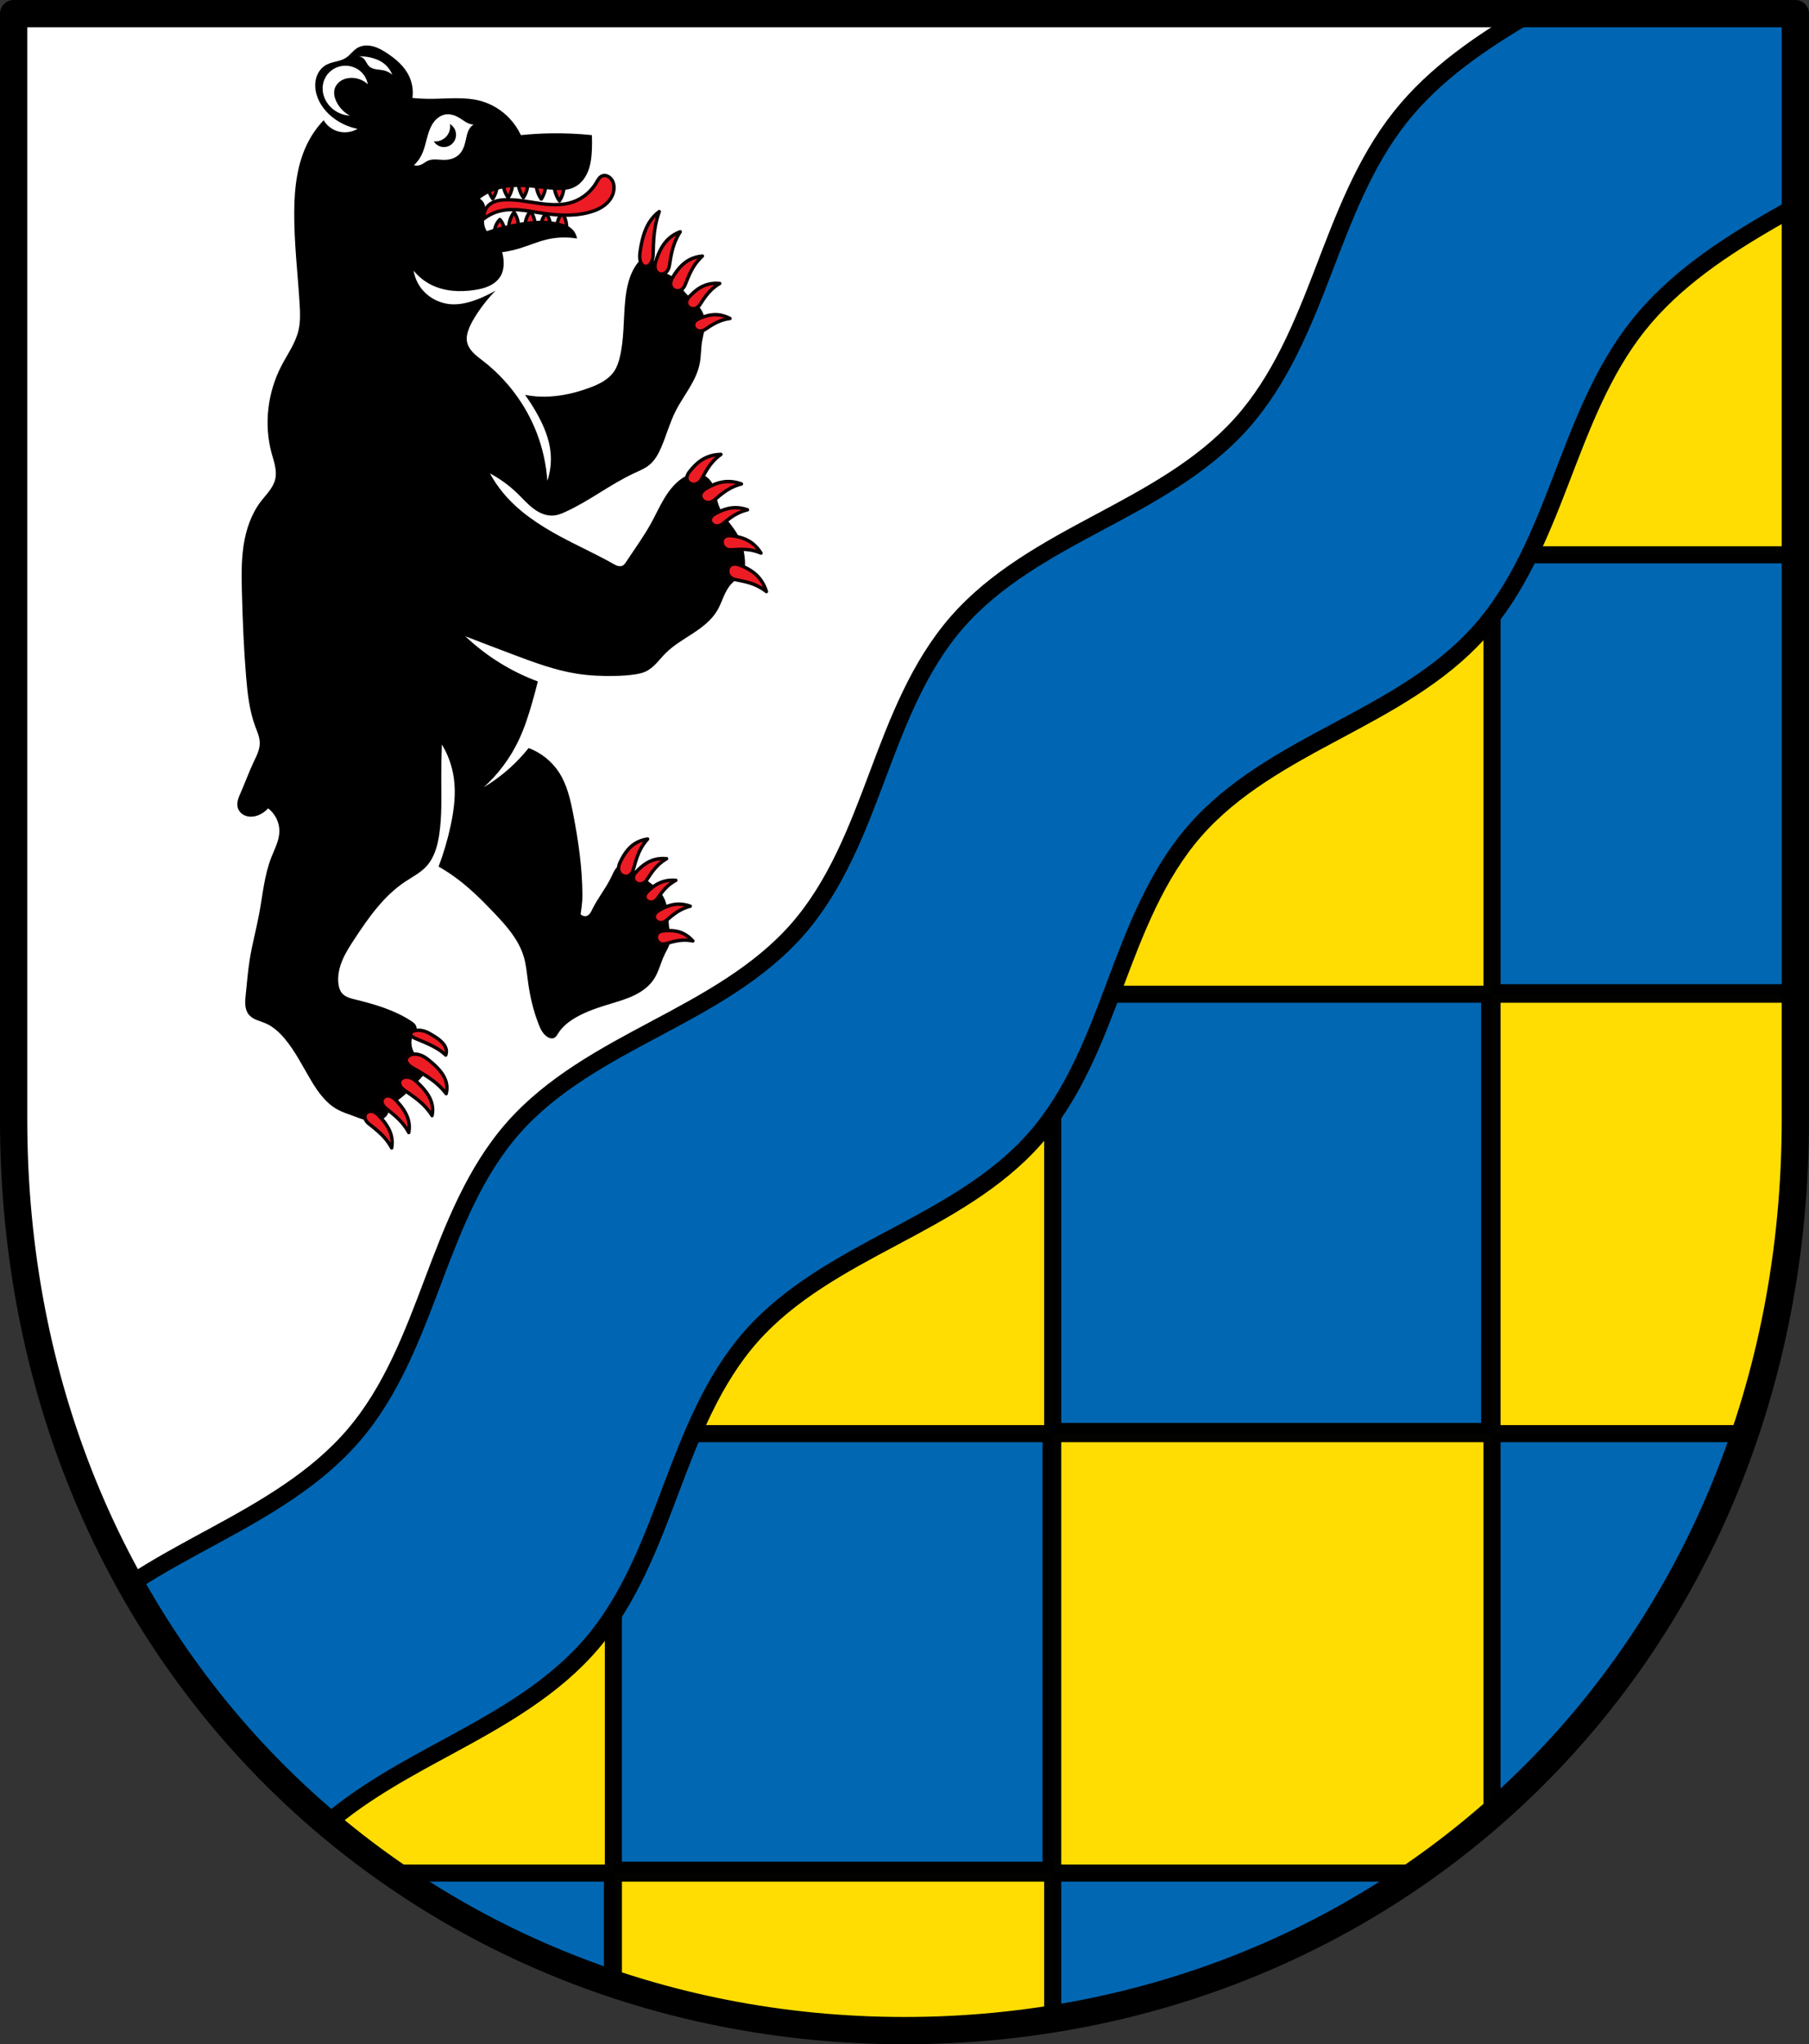 <?xml version="1.0" encoding="UTF-8" standalone="no"?>
<!-- Created with Inkscape (http://www.inkscape.org/) -->

<svg
   xmlns:dc="http://purl.org/dc/elements/1.1/"
   xmlns:cc="http://creativecommons.org/ns#"
   xmlns:rdf="http://www.w3.org/1999/02/22-rdf-syntax-ns#"
   xmlns:svg="http://www.w3.org/2000/svg"
   xmlns="http://www.w3.org/2000/svg"
   xmlns:sodipodi="http://sodipodi.sourceforge.net/DTD/sodipodi-0.dtd"
   xmlns:inkscape="http://www.inkscape.org/namespaces/inkscape"
   width="140.407mm"
   height="158.624mm"
   viewBox="0 0 140.407 158.624"
   version="1.1"
   id="svg865"
   inkscape:version="0.92.5 (2060ec1f9f, 2020-04-08)"
   sodipodi:docname="DEU Bärenbach (Hunsrück) COA.svg">
  <rect x="0" y="0" width="140.407" height="158.624" fill="#333333" stroke="none"/>
  <defs
     id="defs859">
    <inkscape:path-effect
       effect="spiro"
       id="path-effect2715"
       is_visible="true" />
    <inkscape:path-effect
       effect="spiro"
       id="path-effect2672"
       is_visible="true" />
    <inkscape:path-effect
       effect="spiro"
       id="path-effect2388"
       is_visible="true" />
    <inkscape:path-effect
       effect="spiro"
       id="path-effect2339"
       is_visible="true" />
    <inkscape:path-effect
       effect="spiro"
       id="path-effect2334"
       is_visible="true" />
    <inkscape:path-effect
       effect="spiro"
       id="path-effect2329"
       is_visible="true" />
    <inkscape:path-effect
       effect="spiro"
       id="path-effect2324"
       is_visible="true" />
    <inkscape:path-effect
       effect="spiro"
       id="path-effect2320"
       is_visible="true" />
    <inkscape:path-effect
       effect="spiro"
       id="path-effect1149"
       is_visible="true" />
    <inkscape:path-effect
       effect="spiro"
       id="path-effect3644"
       is_visible="true" />
    <inkscape:path-effect
       effect="spiro"
       id="path-effect3636"
       is_visible="true" />
    <inkscape:path-effect
       effect="spiro"
       id="path-effect3544"
       is_visible="true" />
    <inkscape:path-effect
       effect="spiro"
       id="path-effect3466"
       is_visible="true" />
    <inkscape:path-effect
       effect="spiro"
       id="path-effect3544-2"
       is_visible="true" />
    <inkscape:path-effect
       effect="spiro"
       id="path-effect3644-8"
       is_visible="true" />
    <inkscape:path-effect
       effect="spiro"
       id="path-effect3644-3"
       is_visible="true" />
    <inkscape:path-effect
       effect="spiro"
       id="path-effect3636-0"
       is_visible="true" />
    <inkscape:path-effect
       effect="spiro"
       id="path-effect1727-0-1"
       is_visible="true" />
    <inkscape:path-effect
       effect="spiro"
       id="path-effect1731-8-3"
       is_visible="true" />
    <inkscape:path-effect
       effect="spiro"
       id="path-effect1727-3"
       is_visible="true" />
    <inkscape:path-effect
       effect="spiro"
       id="path-effect1731-7"
       is_visible="true" />
    <inkscape:path-effect
       effect="spiro"
       id="path-effect841-8"
       is_visible="true" />
    <inkscape:path-effect
       effect="skeletal"
       id="path-effect6414"
       is_visible="true"
       lpeversion="1"
       pattern="m 26507.414,27761.564 c 0,-13.157 10.678,-23.835 23.835,-23.835 13.157,0 23.835,10.678 23.835,23.835 0,13.157 -10.678,23.835 -23.835,23.835 -13.157,0 -23.835,-10.678 -23.835,-23.835 z"
       copytype="single_stretched"
       prop_scale="0.08"
       scale_y_rel="false"
       spacing="0"
       normal_offset="0"
       tang_offset="0"
       prop_units="false"
       vertical_pattern="false"
       hide_knot="false"
       fuse_tolerance="0" />
    <inkscape:path-effect
       effect="spiro"
       id="path-effect1149-7"
       is_visible="true" />
    <inkscape:path-effect
       effect="spiro"
       id="path-effect2388-6"
       is_visible="true" />
    <inkscape:path-effect
       effect="spiro"
       id="path-effect2388-3"
       is_visible="true" />
    <inkscape:path-effect
       effect="spiro"
       id="path-effect2388-3-0"
       is_visible="true" />
    <inkscape:path-effect
       effect="spiro"
       id="path-effect2388-3-6"
       is_visible="true" />
    <inkscape:path-effect
       effect="spiro"
       id="path-effect2388-3-9"
       is_visible="true" />
    <inkscape:path-effect
       effect="spiro"
       id="path-effect2388-3-9-0"
       is_visible="true" />
    <inkscape:path-effect
       effect="spiro"
       id="path-effect2388-3-9-0-0"
       is_visible="true" />
    <inkscape:path-effect
       effect="spiro"
       id="path-effect2388-3-9-0-9"
       is_visible="true" />
    <inkscape:path-effect
       effect="spiro"
       id="path-effect2388-3-9-0-1"
       is_visible="true" />
    <inkscape:path-effect
       effect="spiro"
       id="path-effect2388-3-9-0-5"
       is_visible="true" />
    <inkscape:path-effect
       effect="spiro"
       id="path-effect2388-3-9-0-8"
       is_visible="true" />
    <inkscape:path-effect
       effect="spiro"
       id="path-effect2388-3-9-0-55"
       is_visible="true" />
    <inkscape:path-effect
       effect="spiro"
       id="path-effect2388-3-9-0-03"
       is_visible="true" />
    <inkscape:path-effect
       effect="spiro"
       id="path-effect2388-3-9-0-6"
       is_visible="true" />
    <inkscape:path-effect
       effect="spiro"
       id="path-effect2388-3-9-0-15"
       is_visible="true" />
    <inkscape:path-effect
       effect="spiro"
       id="path-effect2388-3-9-0-15-4"
       is_visible="true" />
    <inkscape:path-effect
       effect="spiro"
       id="path-effect2388-3-9-0-15-7"
       is_visible="true" />
    <inkscape:path-effect
       effect="spiro"
       id="path-effect2388-3-9-0-15-6"
       is_visible="true" />
    <inkscape:path-effect
       effect="spiro"
       id="path-effect2388-3-9-0-15-6-2"
       is_visible="true" />
    <inkscape:path-effect
       effect="spiro"
       id="path-effect2672-2"
       is_visible="true" />
    <inkscape:path-effect
       effect="spiro"
       id="path-effect2715-0"
       is_visible="true" />
    <inkscape:path-effect
       effect="spiro"
       id="path-effect2715-3"
       is_visible="true" />
    <inkscape:path-effect
       effect="spiro"
       id="path-effect2715-7"
       is_visible="true" />
    <inkscape:path-effect
       effect="spiro"
       id="path-effect2715-8"
       is_visible="true" />
    <inkscape:path-effect
       effect="spiro"
       id="path-effect2715-9"
       is_visible="true" />
    <inkscape:path-effect
       effect="spiro"
       id="path-effect2715-9-7"
       is_visible="true" />
    <inkscape:path-effect
       effect="spiro"
       id="path-effect2715-9-2"
       is_visible="true" />
    <inkscape:path-effect
       effect="spiro"
       id="path-effect2715-9-8"
       is_visible="true" />
    <inkscape:path-effect
       effect="spiro"
       id="path-effect2715-9-9"
       is_visible="true" />
  </defs>
  <sodipodi:namedview
     id="base"
     pagecolor="#ffffff"
     bordercolor="#666666"
     borderopacity="1.0"
     inkscape:pageopacity="0.0"
     inkscape:pageshadow="2"
     inkscape:zoom="1.3227204"
     inkscape:cx="265.33603"
     inkscape:cy="299.76104"
     inkscape:document-units="mm"
     inkscape:current-layer="layer1"
     showgrid="false"
     inkscape:window-width="1920"
     inkscape:window-height="1046"
     inkscape:window-x="-11"
     inkscape:window-y="-11"
     inkscape:window-maximized="1"
     fit-margin-top="0"
     fit-margin-left="0"
     fit-margin-right="0"
     fit-margin-bottom="0"
     inkscape:snap-global="false"
     inkscape:snap-midpoints="true"
     inkscape:snap-smooth-nodes="true" />
  <g
     inkscape:label="Ebene 1"
     inkscape:groupmode="layer"
     id="layer1"
     transform="translate(16.373,170.118)">
    <path
       style="opacity:1;fill:#ffffff;fill-opacity:1;fill-rule:evenodd;stroke:none;stroke-width:2.117;stroke-linecap:round;stroke-linejoin:round;stroke-miterlimit:4;stroke-dasharray:none;stroke-opacity:1;paint-order:fill markers stroke"
       d="m -15.315,-169.06 v 85.803 c 0,41.23 30.838,70.704 69.145,70.704 38.307,0 69.145,-29.474 69.145,-70.704 v -85.803 z"
       id="rect953-6-1"
       inkscape:connector-curvature="0"
       sodipodi:nodetypes="cssscc" />
    <path
       inkscape:connector-curvature="0"
       style="fill:#ed1c24;stroke:#000000;stroke-width:0.265;stroke-linecap:round;stroke-linejoin:round;stroke-miterlimit:4;stroke-dasharray:none;stroke-opacity:1;fill-opacity:1"
       d="m 22.78,-156.315 c -0.042,0 -0.084,0.003 -0.126,0.009 -0.014,0.247 0.007,0.499 0.063,0.735 0.069,0.295 0.191,0.567 0.353,0.786 0.086,-0.128 0.158,-0.272 0.214,-0.427 0.096,-0.264 0.144,-0.56 0.138,-0.855 -0.156,-0.131 -0.334,-0.214 -0.516,-0.239 -0.042,-0.006 -0.084,-0.009 -0.126,-0.009 z m 1.184,0 c -0.042,0 -0.084,0.003 -0.126,0.009 -0.014,0.247 0.008,0.499 0.063,0.735 0.069,0.295 0.191,0.567 0.353,0.786 0.086,-0.128 0.158,-0.272 0.214,-0.427 0.096,-0.264 0.144,-0.56 0.138,-0.855 -0.156,-0.131 -0.334,-0.214 -0.516,-0.239 -0.042,-0.006 -0.084,-0.009 -0.126,-0.009 z m -2.38,0.088 c -0.042,0 -0.084,0.003 -0.126,0.009 -0.014,0.247 0.008,0.498 0.063,0.735 0.069,0.295 0.191,0.568 0.353,0.787 0.086,-0.128 0.158,-0.272 0.214,-0.427 0.096,-0.264 0.144,-0.56 0.138,-0.855 -0.156,-0.131 -0.334,-0.214 -0.516,-0.239 -0.042,-0.006 -0.084,-0.009 -0.126,-0.009 z m 3.766,0.025 c -0.042,0 -0.084,0.003 -0.126,0.009 -0.014,0.247 0.008,0.499 0.063,0.735 0.069,0.295 0.191,0.568 0.352,0.787 0.086,-0.128 0.158,-0.272 0.214,-0.427 0.096,-0.264 0.144,-0.56 0.138,-0.855 -0.156,-0.131 -0.334,-0.214 -0.517,-0.24 -0.042,-0.006 -0.084,-0.009 -0.126,-0.009 z m 1.41,0.139 c -0.042,0 -0.084,0.003 -0.126,0.009 -0.014,0.247 0.008,0.498 0.063,0.735 0.069,0.295 0.191,0.568 0.353,0.787 0.086,-0.128 0.158,-0.272 0.214,-0.427 0.096,-0.264 0.144,-0.56 0.138,-0.855 -0.156,-0.131 -0.334,-0.214 -0.516,-0.239 -0.042,-0.006 -0.084,-0.009 -0.126,-0.009 z m -1.961,2.341 c -0.161,0.186 -0.283,0.418 -0.352,0.67 -0.055,0.202 -0.077,0.415 -0.063,0.626 0.084,0.01 0.169,0.01 0.252,0 0.182,-0.022 0.36,-0.092 0.516,-0.204 0.005,-0.251 -0.043,-0.503 -0.138,-0.728 -0.056,-0.132 -0.129,-0.255 -0.214,-0.364 z m -1.275,0.077 c -0.161,0.208 -0.283,0.467 -0.352,0.747 -0.055,0.225 -0.077,0.463 -0.063,0.699 0.084,0.011 0.168,0.011 0.252,0 0.182,-0.024 0.36,-0.103 0.516,-0.227 0.005,-0.28 -0.043,-0.561 -0.138,-0.812 -0.056,-0.147 -0.128,-0.285 -0.214,-0.406 z m 3.728,0.05 c -0.161,0.197 -0.284,0.442 -0.353,0.708 -0.055,0.213 -0.077,0.439 -0.063,0.662 0.084,0.011 0.169,0.011 0.252,0 0.182,-0.023 0.36,-0.097 0.516,-0.215 0.005,-0.265 -0.043,-0.532 -0.138,-0.77 -0.056,-0.14 -0.128,-0.27 -0.214,-0.385 z m -1.247,0.025 c -0.161,0.192 -0.283,0.431 -0.352,0.689 -0.055,0.207 -0.077,0.427 -0.063,0.644 0.084,0.01 0.168,0.01 0.252,0 0.182,-0.022 0.36,-0.095 0.516,-0.21 0.005,-0.258 -0.043,-0.518 -0.138,-0.749 -0.056,-0.136 -0.128,-0.263 -0.214,-0.375 z m -3.581,0.486 c -0.161,0.161 -0.283,0.362 -0.352,0.579 -0.055,0.174 -0.077,0.359 -0.063,0.542 0.084,0.009 0.168,0.009 0.252,0 0.182,-0.019 0.36,-0.08 0.516,-0.176 0.005,-0.217 -0.043,-0.435 -0.138,-0.63 -0.056,-0.114 -0.128,-0.221 -0.214,-0.315 z"
       id="path2713-3" />
    <path
       inkscape:connector-curvature="0"
       style="opacity:0.99;fill:#0066b3;fill-opacity:1;fill-rule:evenodd;stroke:#000000;stroke-width:1.323;stroke-linecap:round;stroke-linejoin:round;stroke-miterlimit:4;stroke-dasharray:none;stroke-dashoffset:0;stroke-opacity:1;paint-order:fill markers stroke"
       d="m 99.249,-127.136 v 34.044 h 23.727 v -34.044 z m 0,34.044 H 65.204 v 34.044 h 34.044 z m 0,34.044 v 29.882 c 8.96,-7.769 15.877,-17.954 19.873,-29.882 z m -34.044,0 H 31.16 v 34.044 h 34.044 z m 0,34.044 v 11.559 c 10.589,-1.675 20.354,-5.669 28.725,-11.559 z m -34.044,0 H 13.731 c 5.299,3.729 11.158,6.696 17.43,8.799 z"
       id="rect2072-0" />
    <path
       style="opacity:0.99;fill:#ffdd00;fill-opacity:1;fill-rule:evenodd;stroke:#000000;stroke-width:5;stroke-linecap:round;stroke-linejoin:round;stroke-miterlimit:4;stroke-dasharray:none;stroke-dashoffset:0;stroke-opacity:1;paint-order:fill markers stroke"
       d="M 436.996 33.781 L 436.996 162.451 L 526.672 162.451 L 526.672 33.781 L 436.996 33.781 z M 436.996 162.451 L 308.326 162.451 L 308.326 291.121 L 436.996 291.121 L 436.996 162.451 z M 436.996 291.121 L 436.996 419.791 L 512.109 419.791 C 521.536 391.652 526.672 360.954 526.672 328.295 L 526.672 291.121 L 436.996 291.121 z M 262.119 291.123 L 179.654 374.48 L 179.654 419.793 L 308.324 419.793 L 308.324 291.123 L 262.119 291.123 z M 308.324 419.793 L 308.324 548.463 L 416.893 548.463 C 423.857 543.563 430.563 538.312 436.994 532.736 L 436.994 419.793 L 308.324 419.793 z M 308.324 548.463 L 179.654 548.463 L 179.654 581.719 C 206.476 590.712 235.295 595.521 265.336 595.521 C 279.987 595.521 294.342 594.363 308.324 592.15 L 308.324 548.463 z M 179.654 548.463 L 179.654 419.793 L 134.828 419.793 L 59.219 496.221 C 74.774 516.37 93.146 533.946 113.777 548.463 L 179.654 548.463 z "
       transform="matrix(0.265,0,0,0.265,-16.373,-170.118)"
       id="rect2072-3-7" />
    <flowRoot
       xml:space="preserve"
       id="flowRoot2783"
       style="font-style:normal;font-weight:normal;font-size:26.667px;line-height:1.25;font-family:sans-serif;letter-spacing:0px;word-spacing:0px;fill:#000000;fill-opacity:1;stroke:none"><flowRegion
         id="flowRegion2785"><rect
           id="rect2787"
           width="4.055"
           height="56.766"
           x="1812.468"
           y="-35.759" /></flowRegion><flowPara
         id="flowPara2789" /></flowRoot>    <path
       inkscape:connector-curvature="0"
       style="fill:#0066b3;stroke:#000000;stroke-width:1.323;stroke-linecap:round;stroke-linejoin:round;stroke-miterlimit:4;stroke-dasharray:none;stroke-opacity:1;fill-opacity:1"
       d="m 102.374,-169.06 c -3.72,2.167 -7.357,4.629 -10.044,8.005 -2.81,3.532 -4.404,7.832 -6.015,12.025 -1.612,4.192 -3.352,8.466 -6.373,11.82 -3.022,3.356 -7.088,5.528 -11.052,7.644 -3.963,2.116 -8.017,4.327 -10.985,7.73 -2.969,3.404 -4.607,7.72 -6.185,11.927 -1.578,4.207 -3.223,8.522 -6.203,11.917 -2.98,3.395 -7.045,5.585 -11.012,7.696 -3.967,2.11 -8.034,4.294 -11.025,7.679 -2.99,3.385 -4.656,7.691 -6.241,11.895 -1.585,4.204 -3.211,8.517 -6.147,11.949 -2.934,3.43 -6.946,5.71 -10.894,7.852 -2.171,1.177 -4.374,2.354 -6.439,3.714 3.995,7.157 9.179,13.414 15.276,18.571 2.871,-2.472 6.28,-4.28 9.615,-6.089 3.948,-2.142 7.959,-4.421 10.893,-7.852 2.936,-3.432 4.563,-7.745 6.147,-11.949 1.585,-4.204 3.25,-8.51 6.24,-11.895 2.991,-3.385 7.058,-5.569 11.025,-7.679 3.967,-2.11 8.032,-4.301 11.012,-7.696 2.98,-3.395 4.625,-7.709 6.203,-11.917 1.578,-4.207 3.216,-8.523 6.185,-11.927 2.969,-3.404 7.023,-5.614 10.986,-7.73 3.963,-2.116 8.029,-4.289 11.051,-7.644 3.021,-3.354 4.761,-7.627 6.373,-11.82 1.612,-4.192 3.205,-8.492 6.015,-12.025 2.811,-3.532 6.662,-6.068 10.56,-8.308 0.542,-0.312 1.088,-0.619 1.635,-0.925 v -14.969 z"
       id="path1147-8" />
    <path
       style="opacity:1;fill:none;fill-opacity:1;fill-rule:evenodd;stroke:#000000;stroke-width:2.117;stroke-linecap:round;stroke-linejoin:round;stroke-miterlimit:4;stroke-dasharray:none;stroke-opacity:1;paint-order:fill markers stroke"
       d="m -15.315,-169.06 v 85.803 c 0,41.23 30.838,70.704 69.145,70.704 38.307,0 69.145,-29.474 69.145,-70.704 v -85.803 z"
       id="rect953-6"
       inkscape:connector-curvature="0"
       sodipodi:nodetypes="cssscc" />
    <path
       inkscape:connector-curvature="0"
       style="fill:#000000;stroke:none;stroke-width:0.265px;stroke-linecap:butt;stroke-linejoin:miter;stroke-opacity:1"
       d="m 12.091,-166.59 c -0.051,1.8e-4 -0.103,0.003 -0.154,0.008 -0.205,0.02 -0.407,0.082 -0.583,0.189 -0.333,0.203 -0.553,0.553 -0.88,0.764 -0.23,0.149 -0.5,0.221 -0.766,0.287 -0.266,0.066 -0.537,0.129 -0.776,0.264 -0.376,0.211 -0.644,0.591 -0.762,1.006 -0.118,0.415 -0.093,0.862 0.024,1.277 0.224,0.792 0.777,1.467 1.453,1.938 0.518,0.361 1.111,0.614 1.73,0.738 -0.5,0.3 -1.141,0.352 -1.684,0.138 -0.393,-0.155 -0.731,-0.444 -0.946,-0.808 -0.464,0.489 -0.861,1.042 -1.176,1.638 -0.881,1.666 -1.097,3.605 -1.107,5.49 -0.014,2.365 0.268,4.72 0.415,7.081 0.044,0.707 0.075,1.426 -0.089,2.115 -0.235,0.986 -0.85,1.829 -1.318,2.729 -1.073,2.063 -1.375,4.529 -0.767,6.773 0.091,0.335 0.201,0.665 0.269,1.005 0.068,0.34 0.094,0.694 0.013,1.032 -0.079,0.333 -0.257,0.635 -0.461,0.909 -0.205,0.274 -0.437,0.526 -0.645,0.798 -0.753,0.983 -1.161,2.195 -1.347,3.419 -0.186,1.224 -0.162,2.47 -0.129,3.707 0.058,2.163 0.144,4.325 0.323,6.481 0.109,1.313 0.256,2.64 0.715,3.875 0.151,0.406 0.338,0.812 0.346,1.245 0.005,0.269 -0.06,0.535 -0.153,0.787 -0.094,0.252 -0.216,0.492 -0.331,0.735 -0.363,0.77 -0.651,1.572 -0.992,2.352 -0.082,0.187 -0.167,0.374 -0.219,0.572 -0.052,0.197 -0.068,0.408 -0.012,0.605 0.041,0.144 0.121,0.276 0.225,0.382 0.105,0.107 0.235,0.188 0.375,0.24 0.34,0.127 0.728,0.077 1.061,-0.069 0.264,-0.116 0.502,-0.291 0.692,-0.507 0.271,0.208 0.493,0.478 0.645,0.784 0.153,0.307 0.234,0.649 0.231,0.992 -0.003,0.355 -0.096,0.704 -0.219,1.038 -0.122,0.333 -0.275,0.655 -0.404,0.986 -0.547,1.396 -0.671,2.915 -0.946,4.388 -0.223,1.196 -0.548,2.373 -0.738,3.575 -0.139,0.879 -0.205,1.767 -0.3,2.652 -0.03,0.279 -0.063,0.56 -0.039,0.84 0.024,0.28 0.11,0.562 0.292,0.775 0.156,0.182 0.372,0.303 0.594,0.394 0.222,0.091 0.454,0.157 0.674,0.251 0.594,0.254 1.084,0.705 1.499,1.199 0.826,0.983 1.394,2.15 2.053,3.252 0.523,0.875 1.138,1.745 2.03,2.238 0.393,0.217 0.824,0.352 1.245,0.507 0.371,0.137 0.739,0.291 1.128,0.363 0.389,0.072 0.809,0.057 1.156,-0.132 0.126,-0.068 0.24,-0.16 0.322,-0.277 0.141,-0.201 0.175,-0.458 0.3,-0.669 0.074,-0.125 0.179,-0.229 0.292,-0.321 0.113,-0.091 0.235,-0.171 0.353,-0.256 0.619,-0.445 1.122,-1.029 1.638,-1.591 0.185,-0.202 0.377,-0.408 0.476,-0.662 0.05,-0.127 0.075,-0.266 0.06,-0.402 -0.015,-0.136 -0.071,-0.269 -0.168,-0.366 -0.078,-0.078 -0.179,-0.13 -0.28,-0.175 -0.101,-0.045 -0.205,-0.086 -0.297,-0.147 -0.109,-0.073 -0.197,-0.173 -0.265,-0.285 -0.068,-0.112 -0.116,-0.235 -0.15,-0.361 -0.042,-0.156 -0.065,-0.319 -0.056,-0.481 0.009,-0.162 0.049,-0.323 0.126,-0.465 0.051,-0.095 0.119,-0.181 0.175,-0.273 0.056,-0.092 0.101,-0.195 0.102,-0.303 0.001,-0.125 -0.058,-0.245 -0.141,-0.339 -0.082,-0.094 -0.186,-0.166 -0.291,-0.234 -1.304,-0.852 -2.83,-1.293 -4.343,-1.664 -0.185,-0.045 -0.372,-0.09 -0.548,-0.163 -0.176,-0.073 -0.344,-0.176 -0.467,-0.321 -0.168,-0.197 -0.243,-0.458 -0.277,-0.715 -0.081,-0.62 0.057,-1.253 0.298,-1.83 0.241,-0.577 0.582,-1.106 0.925,-1.629 1.098,-1.674 2.279,-3.362 3.944,-4.474 0.57,-0.38 1.197,-0.695 1.66,-1.199 0.604,-0.657 0.859,-1.562 0.992,-2.445 0.219,-1.447 0.165,-2.919 0.161,-4.382 -0.002,-0.877 0.013,-1.753 0.046,-2.629 0.474,0.781 0.79,1.657 0.923,2.56 0.181,1.226 0.026,2.478 -0.231,3.69 -0.233,1.098 -0.549,2.179 -0.946,3.229 0.389,0.219 0.766,0.458 1.13,0.715 1.189,0.84 2.228,1.872 3.229,2.929 0.922,0.973 1.843,2.017 2.237,3.299 0.2,0.65 0.254,1.333 0.346,2.007 0.153,1.126 0.412,2.241 0.83,3.298 0.08,0.201 0.166,0.402 0.287,0.581 0.121,0.18 0.279,0.34 0.474,0.434 0.061,0.029 0.125,0.052 0.192,0.062 0.067,0.01 0.136,0.006 0.2,-0.016 0.087,-0.03 0.159,-0.093 0.217,-0.164 0.058,-0.071 0.103,-0.151 0.152,-0.228 0.325,-0.51 0.815,-0.895 1.338,-1.199 0.852,-0.496 1.801,-0.799 2.745,-1.084 0.629,-0.19 1.263,-0.376 1.851,-0.667 0.589,-0.291 1.135,-0.697 1.493,-1.248 0.379,-0.584 0.522,-1.289 0.83,-1.914 0.142,-0.288 0.321,-0.563 0.392,-0.876 0.087,-0.385 0.002,-0.784 -0.046,-1.176 -0.048,-0.398 -0.058,-0.8 -0.103,-1.198 -0.045,-0.398 -0.128,-0.799 -0.313,-1.154 -0.273,-0.526 -0.747,-0.914 -1.222,-1.269 -0.321,-0.239 -0.649,-0.47 -0.946,-0.738 -0.157,-0.141 -0.306,-0.293 -0.484,-0.407 -0.089,-0.057 -0.185,-0.103 -0.287,-0.131 -0.102,-0.028 -0.21,-0.035 -0.314,-0.016 -0.104,0.02 -0.203,0.067 -0.288,0.13 -0.085,0.063 -0.158,0.143 -0.22,0.229 -0.124,0.173 -0.205,0.371 -0.296,0.563 -0.423,0.895 -1.068,1.67 -1.502,2.56 -0.051,0.104 -0.099,0.209 -0.167,0.302 -0.068,0.093 -0.16,0.173 -0.271,0.205 -0.075,0.022 -0.155,0.02 -0.23,0 -0.088,-0.023 -0.169,-0.072 -0.231,-0.138 l 0.08,-0.577 c 0.041,-0.298 0.06,-0.598 0.059,-0.899 -0.008,-2.115 -0.312,-4.219 -0.715,-6.296 -0.216,-1.114 -0.471,-2.25 -1.084,-3.206 -0.559,-0.871 -1.406,-1.554 -2.376,-1.915 -0.441,0.554 -0.928,1.071 -1.453,1.546 -0.626,0.564 -1.307,1.067 -2.03,1.499 1.123,-1.016 2.046,-2.254 2.699,-3.621 0.451,-0.945 0.773,-1.946 1.061,-2.952 0.155,-0.543 0.302,-1.089 0.438,-1.638 -1.02,-0.379 -2.003,-0.859 -2.929,-1.43 -0.968,-0.597 -1.873,-1.294 -2.699,-2.076 1.266,0.49 2.535,0.975 3.805,1.453 1.587,0.598 3.191,1.19 4.867,1.453 0.968,0.152 1.952,0.192 2.932,0.172 0.544,-0.011 1.088,-0.042 1.624,-0.129 0.256,-0.042 0.512,-0.097 0.749,-0.204 0.325,-0.147 0.6,-0.385 0.846,-0.642 0.247,-0.257 0.47,-0.536 0.722,-0.788 0.618,-0.619 1.387,-1.059 2.119,-1.539 0.731,-0.48 1.452,-1.027 1.894,-1.782 0.197,-0.335 0.333,-0.702 0.487,-1.058 0.155,-0.356 0.332,-0.71 0.597,-0.994 0.162,-0.175 0.354,-0.319 0.531,-0.479 0.177,-0.16 0.344,-0.34 0.438,-0.559 0.108,-0.251 0.111,-0.534 0.092,-0.807 -0.051,-0.745 -0.258,-1.484 -0.646,-2.122 -0.217,-0.358 -0.488,-0.68 -0.738,-1.015 -0.271,-0.363 -0.521,-0.748 -0.669,-1.176 -0.11,-0.318 -0.161,-0.652 -0.24,-0.978 -0.08,-0.326 -0.192,-0.654 -0.406,-0.913 -0.156,-0.189 -0.362,-0.336 -0.591,-0.424 -0.229,-0.088 -0.48,-0.116 -0.723,-0.084 -0.345,0.046 -0.664,0.211 -0.946,0.415 -0.558,0.406 -0.985,0.968 -1.337,1.562 -0.352,0.593 -0.638,1.224 -0.969,1.829 -0.58,1.059 -1.297,2.036 -1.961,3.044 -0.07,0.106 -0.143,0.216 -0.254,0.276 -0.058,0.032 -0.124,0.049 -0.19,0.052 -0.066,0.003 -0.133,-0.006 -0.197,-0.023 -0.128,-0.035 -0.245,-0.102 -0.361,-0.167 -1.331,-0.749 -2.727,-1.376 -4.073,-2.099 -1.673,-0.898 -3.294,-1.968 -4.497,-3.436 -0.376,-0.459 -0.709,-0.954 -0.992,-1.476 0.775,0.412 1.492,0.934 2.122,1.545 0.415,0.402 0.794,0.844 1.257,1.19 0.231,0.173 0.484,0.321 0.756,0.419 0.272,0.097 0.565,0.143 0.852,0.111 0.298,-0.033 0.581,-0.148 0.854,-0.272 1.871,-0.847 3.505,-2.154 5.369,-3.016 0.407,-0.188 0.831,-0.359 1.176,-0.646 0.43,-0.358 0.703,-0.869 0.922,-1.384 0.386,-0.905 0.645,-1.864 1.084,-2.745 0.313,-0.628 0.715,-1.206 1.075,-1.808 0.36,-0.602 0.683,-1.239 0.816,-1.928 0.111,-0.57 0.088,-1.157 0.184,-1.73 0.081,-0.485 0.248,-0.962 0.23,-1.453 -0.012,-0.332 -0.109,-0.66 -0.277,-0.946 -0.335,-0.569 -0.92,-0.942 -1.337,-1.453 -0.17,-0.208 -0.312,-0.438 -0.471,-0.655 -0.159,-0.217 -0.339,-0.424 -0.567,-0.567 -0.163,-0.102 -0.346,-0.169 -0.521,-0.249 -0.175,-0.08 -0.349,-0.178 -0.47,-0.328 -0.08,-0.098 -0.134,-0.214 -0.19,-0.327 -0.056,-0.113 -0.115,-0.228 -0.203,-0.319 -0.098,-0.102 -0.23,-0.171 -0.369,-0.195 -0.14,-0.024 -0.286,-0.004 -0.414,0.056 -0.169,0.079 -0.301,0.222 -0.415,0.369 -0.643,0.83 -0.869,1.907 -0.969,2.952 -0.14,1.455 -0.074,2.938 -0.415,4.359 -0.089,0.371 -0.208,0.741 -0.415,1.061 -0.216,0.333 -0.522,0.601 -0.859,0.811 -0.337,0.21 -0.706,0.365 -1.078,0.503 -1.332,0.494 -2.759,0.785 -4.174,0.669 -0.279,-0.023 -0.556,-0.061 -0.83,-0.115 0.364,0.501 0.695,1.025 0.992,1.568 0.493,0.905 0.893,1.88 0.992,2.906 0.071,0.737 -0.016,1.49 -0.254,2.191 -0.087,-1.278 -0.368,-2.542 -0.83,-3.737 -0.845,-2.183 -2.302,-4.123 -4.152,-5.558 -0.276,-0.214 -0.562,-0.419 -0.8,-0.674 -0.238,-0.255 -0.429,-0.57 -0.468,-0.917 -0.027,-0.241 0.02,-0.484 0.092,-0.715 0.127,-0.401 0.331,-0.773 0.553,-1.13 0.455,-0.731 0.99,-1.413 1.592,-2.03 -0.442,0.26 -0.906,0.484 -1.384,0.669 -0.662,0.256 -1.368,0.44 -2.076,0.392 -0.895,-0.061 -1.76,-0.511 -2.306,-1.222 -0.31,-0.403 -0.518,-0.883 -0.6,-1.384 0.375,0.463 0.85,0.843 1.384,1.107 1.029,0.509 2.233,0.569 3.367,0.392 0.397,-0.062 0.794,-0.152 1.155,-0.329 0.361,-0.177 0.686,-0.446 0.875,-0.801 0.171,-0.322 0.222,-0.697 0.208,-1.061 -0.01,-0.249 -0.049,-0.497 -0.116,-0.738 0.46,-0.064 0.916,-0.164 1.361,-0.3 0.712,-0.217 1.397,-0.522 2.122,-0.692 0.761,-0.178 1.559,-0.202 2.33,-0.069 -0.047,-0.279 -0.187,-0.543 -0.392,-0.738 -0.251,-0.24 -0.587,-0.371 -0.922,-0.461 -1.109,-0.297 -2.287,-0.193 -3.414,0.023 -0.773,0.148 -1.537,0.349 -2.283,0.599 -0.125,-0.2 -0.198,-0.433 -0.208,-0.669 -0.01,-0.232 0.04,-0.463 0.073,-0.693 0.033,-0.23 0.048,-0.471 -0.027,-0.691 -0.065,-0.19 -0.198,-0.356 -0.369,-0.461 0.427,-0.324 0.914,-0.568 1.43,-0.715 1.376,-0.392 2.84,-0.084 4.267,0.023 0.522,0.039 1.065,0.047 1.545,-0.161 0.139,-0.06 0.271,-0.138 0.392,-0.23 0.404,-0.307 0.677,-0.763 0.834,-1.245 0.157,-0.482 0.207,-0.993 0.227,-1.5 0.015,-0.369 0.015,-0.738 0,-1.107 -1.049,-0.108 -2.105,-0.154 -3.159,-0.139 -0.786,0.012 -1.571,0.058 -2.353,0.139 -0.227,-0.483 -0.532,-0.928 -0.899,-1.315 -0.585,-0.615 -1.331,-1.077 -2.145,-1.315 -1.276,-0.372 -2.638,-0.186 -3.967,-0.184 -0.47,4.5e-4 -0.939,-0.023 -1.407,-0.069 0.082,-0.587 -0.016,-1.198 -0.277,-1.73 -0.363,-0.741 -1.017,-1.3 -1.707,-1.753 -0.345,-0.226 -0.709,-0.435 -1.109,-0.532 -0.15,-0.037 -0.305,-0.057 -0.459,-0.057 z m -0.652,0.841 c 0.304,-0.007 0.609,0.022 0.906,0.086 0.377,0.081 0.746,0.221 1.054,0.453 0.302,0.228 0.538,0.541 0.674,0.894 -0.177,-0.159 -0.394,-0.274 -0.625,-0.331 -0.201,-0.05 -0.41,-0.056 -0.614,-0.089 -0.204,-0.033 -0.413,-0.098 -0.562,-0.242 -0.087,-0.084 -0.148,-0.189 -0.208,-0.294 -0.06,-0.104 -0.122,-0.211 -0.208,-0.295 -0.111,-0.108 -0.262,-0.174 -0.417,-0.183 z m -1.066,0.73 c 0.459,-0.015 0.923,0.149 1.262,0.458 0.28,0.256 0.473,0.607 0.539,0.98 -0.368,-0.344 -0.882,-0.527 -1.384,-0.49 -0.252,0.018 -0.502,0.091 -0.714,0.228 -0.212,0.137 -0.383,0.341 -0.462,0.581 -0.058,0.177 -0.065,0.368 -0.035,0.552 0.03,0.184 0.097,0.36 0.182,0.526 0.225,0.438 0.584,0.806 1.017,1.041 -0.625,-0.032 -1.231,-0.337 -1.629,-0.821 -0.224,-0.272 -0.384,-0.6 -0.448,-0.947 -0.064,-0.347 -0.032,-0.713 0.105,-1.038 0.117,-0.278 0.308,-0.523 0.548,-0.706 0.239,-0.183 0.526,-0.303 0.824,-0.347 0.065,-0.01 0.13,-0.015 0.196,-0.018 z m 8,3.767 c 0.147,-0.002 0.295,0.022 0.436,0.065 0.188,0.057 0.365,0.148 0.532,0.252 0.143,0.09 0.28,0.191 0.425,0.278 0.145,0.087 0.302,0.16 0.469,0.188 0.049,0.008 0.098,0.012 0.147,0.012 -0.115,0.079 -0.215,0.179 -0.294,0.294 -0.202,0.296 -0.25,0.668 -0.331,1.017 -0.047,0.201 -0.107,0.4 -0.196,0.585 -0.09,0.186 -0.21,0.358 -0.367,0.492 -0.159,0.136 -0.352,0.23 -0.554,0.286 -0.202,0.056 -0.413,0.074 -0.622,0.069 -0.196,-0.004 -0.391,-0.028 -0.588,-0.032 -0.196,-0.003 -0.396,0.015 -0.576,0.093 -0.207,0.089 -0.377,0.251 -0.588,0.331 -0.163,0.062 -0.346,0.071 -0.515,0.025 0.222,-0.204 0.409,-0.445 0.551,-0.711 0.274,-0.512 0.373,-1.097 0.539,-1.654 0.106,-0.355 0.242,-0.707 0.468,-1.001 0.225,-0.294 0.55,-0.527 0.917,-0.579 0.049,-0.007 0.098,-0.01 0.147,-0.011 z m 0.172,0.758 c 0.057,0.321 -0.03,0.664 -0.233,0.919 -0.239,0.3 -0.635,0.467 -1.017,0.429 0.14,0.228 0.385,0.389 0.65,0.429 0.264,0.04 0.543,-0.042 0.746,-0.216 0.203,-0.174 0.326,-0.436 0.332,-0.703 0.004,-0.172 -0.038,-0.344 -0.122,-0.494 -0.084,-0.15 -0.208,-0.277 -0.356,-0.364 z"
       id="path2318-1" />
    <path
       style="fill:#ed1c24;fill-opacity:1;stroke:#0b0000;stroke-width:1;stroke-linecap:round;stroke-linejoin:round;stroke-miterlimit:4;stroke-dasharray:none;stroke-opacity:1"
       d="m 176.865,51.407 c -0.184,0.019 -0.365,0.064 -0.535,0.137 -0.387,0.166 -0.703,0.469 -0.955,0.807 -0.252,0.338 -0.447,0.714 -0.66,1.078 -1.537,2.63 -4.015,4.708 -6.893,5.707 -3.131,1.087 -6.556,0.891 -9.838,0.432 -3.282,-0.46 -6.556,-1.172 -9.869,-1.078 -1.049,0.03 -2.107,0.143 -3.096,0.494 -0.989,0.351 -1.911,0.955 -2.504,1.82 -0.65,0.948 -0.861,2.136 -0.861,3.285 1.411,-1.097 3.055,-1.891 4.791,-2.314 3.692,-0.9 7.555,-0.11 11.309,0.484 4.931,0.781 10.044,1.21 14.859,-0.107 1.766,-0.483 3.501,-1.217 4.873,-2.43 0.686,-0.606 1.274,-1.329 1.689,-2.145 0.416,-0.816 0.657,-1.727 0.654,-2.643 -0.002,-0.584 -0.104,-1.171 -0.334,-1.707 -0.23,-0.536 -0.593,-1.02 -1.066,-1.361 -0.3,-0.216 -0.647,-0.374 -1.012,-0.438 -0.182,-0.032 -0.369,-0.04 -0.553,-0.021 z m 16.223,10.558 c -1.137,0.817 -2.154,1.929 -2.955,3.23 -1.445,2.348 -2.143,5.209 -2.58,8.014 -0.145,0.933 -0.265,1.893 -0.117,2.789 0.074,0.448 0.216,0.875 0.439,1.223 0.224,0.348 0.532,0.615 0.889,0.727 0.397,0.124 0.848,0.049 1.232,-0.213 0.283,-0.192 0.528,-0.479 0.715,-0.807 0.187,-0.328 0.32,-0.696 0.41,-1.072 0.18,-0.752 0.19,-1.527 0.205,-2.291 0.048,-2.454 0.161,-4.93 0.615,-7.371 0.267,-1.438 0.652,-2.858 1.146,-4.229 z m 6.146,5.896 c -1.28,0.457 -2.461,1.177 -3.438,2.092 -1.762,1.651 -2.793,3.859 -3.543,6.068 -0.25,0.735 -0.476,1.497 -0.414,2.256 0.031,0.379 0.137,0.755 0.336,1.08 0.199,0.325 0.494,0.601 0.857,0.758 0.405,0.175 0.887,0.195 1.318,0.053 0.317,-0.105 0.603,-0.293 0.834,-0.525 0.231,-0.233 0.407,-0.51 0.541,-0.801 0.267,-0.581 0.358,-1.213 0.453,-1.834 0.305,-1.995 0.682,-3.994 1.412,-5.904 0.43,-1.125 0.981,-2.214 1.643,-3.242 z m 6.482,7.123 c -1.35,0.107 -2.655,0.48 -3.793,1.084 -2.053,1.091 -3.489,2.876 -4.65,4.732 -0.386,0.618 -0.755,1.266 -0.838,1.982 -0.042,0.358 -0.009,0.728 0.125,1.078 0.134,0.35 0.374,0.677 0.703,0.912 0.366,0.261 0.838,0.4 1.291,0.375 0.333,-0.019 0.65,-0.123 0.922,-0.281 0.272,-0.158 0.5,-0.37 0.688,-0.605 0.375,-0.471 0.585,-1.031 0.797,-1.582 0.68,-1.768 1.433,-3.523 2.518,-5.107 0.639,-0.933 1.39,-1.801 2.238,-2.588 z m 4.152,7.969 c -0.936,-0.008 -1.854,0.118 -2.703,0.363 -2.044,0.59 -3.619,1.857 -4.951,3.227 -0.443,0.456 -0.875,0.94 -1.053,1.525 -0.089,0.293 -0.111,0.609 -0.037,0.922 0.074,0.313 0.248,0.623 0.518,0.871 0.3,0.276 0.714,0.466 1.135,0.516 0.309,0.038 0.616,-0.002 0.889,-0.092 0.273,-0.09 0.513,-0.229 0.719,-0.396 0.412,-0.335 0.684,-0.772 0.957,-1.199 0.877,-1.371 1.818,-2.721 3.041,-3.875 0.72,-0.68 1.533,-1.288 2.426,-1.812 -0.314,-0.03 -0.627,-0.047 -0.939,-0.049 z m -0.078,9.189 c -1.711,-0.051 -3.299,0.423 -4.754,1.031 -0.553,0.231 -1.106,0.491 -1.477,0.932 -0.185,0.22 -0.322,0.484 -0.373,0.781 -0.051,0.297 -0.014,0.631 0.129,0.943 0.159,0.348 0.45,0.663 0.797,0.859 0.255,0.144 0.536,0.224 0.807,0.246 0.27,0.023 0.531,-0.011 0.771,-0.08 0.481,-0.139 0.879,-0.415 1.273,-0.684 1.267,-0.863 2.582,-1.685 4.07,-2.234 0.877,-0.324 1.81,-0.551 2.779,-0.678 -1.048,-0.565 -2.178,-0.931 -3.283,-1.062 -0.249,-0.03 -0.496,-0.048 -0.74,-0.055 z m 1.367,40.906 c -1.374,0.015 -2.72,0.276 -3.914,0.754 -2.155,0.862 -3.735,2.389 -5.041,3.996 -0.435,0.535 -0.853,1.098 -0.988,1.74 -0.067,0.321 -0.06,0.658 0.051,0.982 0.111,0.324 0.33,0.633 0.646,0.865 0.352,0.258 0.819,0.412 1.279,0.416 0.338,0.003 0.667,-0.071 0.953,-0.197 0.287,-0.127 0.532,-0.304 0.738,-0.506 0.412,-0.403 0.665,-0.896 0.918,-1.381 0.814,-1.557 1.701,-3.099 2.91,-4.465 0.712,-0.805 1.533,-1.545 2.447,-2.205 z m 2.084,7.941 c -2.321,0.023 -4.348,0.87 -6.148,1.895 -0.599,0.341 -1.194,0.714 -1.553,1.264 -0.179,0.275 -0.297,0.593 -0.311,0.936 -0.014,0.342 0.079,0.71 0.289,1.041 0.234,0.368 0.616,0.681 1.043,0.852 0.314,0.125 0.648,0.174 0.961,0.16 0.313,-0.015 0.606,-0.09 0.871,-0.203 0.53,-0.226 0.943,-0.595 1.355,-0.955 1.323,-1.155 2.707,-2.269 4.33,-3.104 0.956,-0.492 1.991,-0.883 3.082,-1.166 -1.286,-0.484 -2.634,-0.731 -3.92,-0.719 z m 2.113,7.664 c -2.117,0.019 -3.967,0.757 -5.609,1.646 -0.547,0.296 -1.089,0.62 -1.416,1.098 -0.164,0.238 -0.271,0.513 -0.283,0.811 -0.013,0.297 0.072,0.617 0.264,0.904 0.214,0.32 0.561,0.592 0.951,0.74 0.286,0.109 0.591,0.151 0.877,0.139 0.286,-0.011 0.553,-0.077 0.795,-0.176 0.484,-0.197 0.86,-0.516 1.236,-0.828 1.207,-1.004 2.471,-1.972 3.951,-2.697 0.872,-0.427 1.815,-0.768 2.811,-1.014 -1.173,-0.42 -2.403,-0.634 -3.576,-0.623 z m -1.781,8.195 c -0.321,0.003 -0.635,0.045 -0.928,0.156 -0.293,0.112 -0.562,0.294 -0.768,0.557 -0.206,0.263 -0.345,0.609 -0.373,0.996 -0.031,0.431 0.079,0.906 0.307,1.295 0.168,0.286 0.394,0.521 0.641,0.695 0.247,0.175 0.513,0.29 0.779,0.357 0.533,0.135 1.059,0.088 1.578,0.047 1.666,-0.132 3.356,-0.195 5.068,0.105 1.008,0.177 2.019,0.482 3.012,0.904 v -0.002 c -0.704,-1.146 -1.589,-2.14 -2.576,-2.893 -1.781,-1.359 -3.81,-1.889 -5.766,-2.145 -0.325,-0.043 -0.654,-0.078 -0.975,-0.074 z m 1.4,8.311 c -0.346,0.03 -0.689,0.145 -0.986,0.359 -0.297,0.214 -0.548,0.534 -0.691,0.928 -0.16,0.438 -0.18,0.961 -0.051,1.43 0.095,0.344 0.268,0.653 0.48,0.904 0.212,0.251 0.463,0.446 0.729,0.592 0.53,0.293 1.107,0.393 1.674,0.498 1.822,0.339 3.649,0.755 5.393,1.555 1.027,0.471 2.019,1.073 2.957,1.795 -0.417,-1.389 -1.072,-2.674 -1.906,-3.736 -1.506,-1.917 -3.52,-3.043 -5.537,-3.865 -0.671,-0.274 -1.368,-0.523 -2.061,-0.459 z m -25.297,80.52 c -1.341,0.178 -2.609,0.629 -3.688,1.312 -1.946,1.233 -3.204,3.157 -4.18,5.141 -0.325,0.66 -0.628,1.352 -0.639,2.1 -0.006,0.374 0.065,0.757 0.234,1.113 0.17,0.356 0.444,0.685 0.797,0.912 0.393,0.253 0.879,0.373 1.33,0.324 0.331,-0.034 0.638,-0.158 0.895,-0.336 0.256,-0.178 0.463,-0.408 0.627,-0.662 0.327,-0.507 0.482,-1.1 0.639,-1.682 0.503,-1.868 1.078,-3.728 2.004,-5.426 0.545,-1 1.21,-1.939 1.98,-2.797 z m 4.621,5.707 c -0.936,-0.008 -1.854,0.116 -2.703,0.361 -2.044,0.59 -3.619,1.857 -4.951,3.227 -0.443,0.456 -0.875,0.94 -1.053,1.525 -0.089,0.293 -0.111,0.609 -0.037,0.922 0.074,0.313 0.248,0.624 0.518,0.871 0.3,0.276 0.714,0.466 1.135,0.516 0.309,0.038 0.616,-4e-5 0.889,-0.09 0.273,-0.09 0.513,-0.231 0.719,-0.398 0.411,-0.335 0.684,-0.77 0.957,-1.197 0.877,-1.371 1.818,-2.721 3.041,-3.875 0.72,-0.68 1.533,-1.29 2.426,-1.814 -0.314,-0.03 -0.627,-0.045 -0.939,-0.047 z m 2.773,6.346 c -0.872,-0.004 -1.726,0.101 -2.518,0.312 -1.904,0.509 -3.373,1.601 -4.613,2.781 -0.413,0.393 -0.813,0.81 -0.979,1.314 -0.083,0.252 -0.104,0.525 -0.035,0.795 0.069,0.27 0.23,0.537 0.48,0.75 0.279,0.237 0.667,0.401 1.059,0.443 0.288,0.03 0.572,-7.2e-4 0.826,-0.078 0.254,-0.077 0.478,-0.197 0.67,-0.342 0.383,-0.289 0.638,-0.665 0.893,-1.033 0.817,-1.182 1.693,-2.345 2.832,-3.34 0.671,-0.586 1.43,-1.11 2.262,-1.562 -0.293,-0.026 -0.586,-0.039 -0.877,-0.041 z m 1.633,7.004 c -2.053,0.03 -3.841,0.785 -5.428,1.691 -0.528,0.302 -1.053,0.632 -1.367,1.115 -0.157,0.242 -0.257,0.52 -0.268,0.82 -0.011,0.3 0.072,0.623 0.26,0.912 0.209,0.322 0.547,0.594 0.926,0.742 0.278,0.109 0.573,0.149 0.85,0.135 0.277,-0.014 0.536,-0.081 0.77,-0.182 0.468,-0.201 0.833,-0.526 1.195,-0.844 1.164,-1.019 2.384,-2.003 3.814,-2.742 0.843,-0.436 1.755,-0.784 2.719,-1.037 -1.14,-0.418 -2.333,-0.628 -3.471,-0.611 z m -2.643,7.74 c -0.456,-0.002 -0.909,0.019 -1.355,0.055 -0.594,0.048 -1.195,0.124 -1.684,0.441 -0.244,0.159 -0.457,0.378 -0.6,0.658 -0.142,0.28 -0.211,0.625 -0.176,0.984 0.04,0.4 0.212,0.811 0.477,1.123 0.194,0.229 0.434,0.402 0.682,0.514 0.247,0.112 0.502,0.165 0.75,0.176 0.497,0.021 0.959,-0.124 1.416,-0.262 1.466,-0.442 2.963,-0.827 4.537,-0.883 0.927,-0.033 1.876,0.049 2.828,0.244 -0.808,-0.912 -1.754,-1.65 -2.752,-2.148 -1.351,-0.674 -2.754,-0.895 -4.123,-0.902 z m -73.525,29.189 c -0.472,-0.002 -0.949,0.063 -1.342,0.199 -0.437,0.152 -0.757,0.392 -0.869,0.658 -0.082,0.196 -0.056,0.403 0.053,0.596 0.108,0.192 0.297,0.37 0.527,0.531 0.46,0.322 1.084,0.57 1.693,0.816 1.958,0.79 3.878,1.618 5.482,2.6 0.945,0.578 1.774,1.207 2.473,1.873 0.295,-0.801 0.25,-1.636 -0.133,-2.428 -0.691,-1.428 -2.431,-2.657 -4.346,-3.744 -0.637,-0.362 -1.318,-0.72 -2.172,-0.93 -0.427,-0.105 -0.895,-0.17 -1.367,-0.172 z m -0.965,6.992 c -0.536,-0.002 -1.08,0.099 -1.525,0.316 -0.496,0.242 -0.859,0.626 -0.986,1.051 -0.094,0.312 -0.063,0.641 0.06,0.947 0.123,0.307 0.336,0.591 0.598,0.848 0.523,0.513 1.229,0.908 1.922,1.301 2.224,1.26 4.404,2.58 6.227,4.145 1.073,0.922 2.017,1.925 2.811,2.986 0.335,-1.277 0.283,-2.61 -0.152,-3.871 -0.785,-2.276 -2.761,-4.236 -4.936,-5.969 -0.724,-0.577 -1.497,-1.149 -2.467,-1.482 -0.485,-0.167 -1.014,-0.269 -1.551,-0.271 z m -2.457,6.723 c -0.438,-0.002 -0.88,0.097 -1.244,0.309 -0.405,0.235 -0.701,0.61 -0.805,1.023 -0.076,0.304 -0.052,0.623 0.049,0.922 0.101,0.298 0.275,0.576 0.488,0.826 0.427,0.499 1.005,0.882 1.57,1.264 1.816,1.226 3.596,2.514 5.084,4.037 0.876,0.897 1.645,1.871 2.293,2.904 0.274,-1.243 0.232,-2.538 -0.123,-3.766 -0.641,-2.216 -2.256,-4.124 -4.031,-5.811 -0.591,-0.561 -1.222,-1.118 -2.014,-1.443 -0.396,-0.162 -0.83,-0.263 -1.268,-0.266 z m -5.514,5.521 c -0.361,-0.002 -0.727,0.092 -1.027,0.293 -0.334,0.224 -0.578,0.58 -0.664,0.973 -0.063,0.289 -0.042,0.591 0.041,0.875 0.083,0.284 0.226,0.548 0.402,0.785 0.352,0.475 0.829,0.84 1.295,1.203 1.497,1.165 2.965,2.387 4.191,3.834 0.723,0.852 1.359,1.778 1.893,2.76 0.226,-1.181 0.189,-2.412 -0.104,-3.578 -0.529,-2.105 -1.858,-3.919 -3.322,-5.521 -0.487,-0.533 -1.007,-1.062 -1.66,-1.371 -0.327,-0.154 -0.684,-0.25 -1.045,-0.252 z m -5.01,4.504 c -0.361,-0.002 -0.725,0.092 -1.025,0.293 -0.334,0.224 -0.58,0.578 -0.666,0.971 -0.063,0.289 -0.042,0.593 0.041,0.877 0.083,0.284 0.226,0.548 0.402,0.785 0.352,0.475 0.829,0.838 1.295,1.201 1.497,1.165 2.966,2.387 4.193,3.834 0.723,0.852 1.357,1.78 1.891,2.762 0.226,-1.181 0.191,-2.412 -0.102,-3.578 -0.529,-2.105 -1.86,-3.919 -3.324,-5.521 -0.487,-0.533 -1.007,-1.062 -1.66,-1.371 -0.327,-0.154 -0.684,-0.25 -1.045,-0.252 z"
       id="path2386-0"
       transform="matrix(0.265,0,0,0.265,-16.373,-170.118)"
       inkscape:connector-curvature="0"
       sodipodi:nodetypes="csccssssccssccscsscccccccccccccccccccccccccccccccccccccccccccccccccccccccccccccccccccscccccccccccccccccccccccccccccccccccccccccccccccscccccccccccccccccccccccccccccccccccccccccccccccccccccccccccccccccccccccscccccccccccccccccccccccccccccccsccccccccccccccsscccccsccccccc" />
  </g>
</svg>
